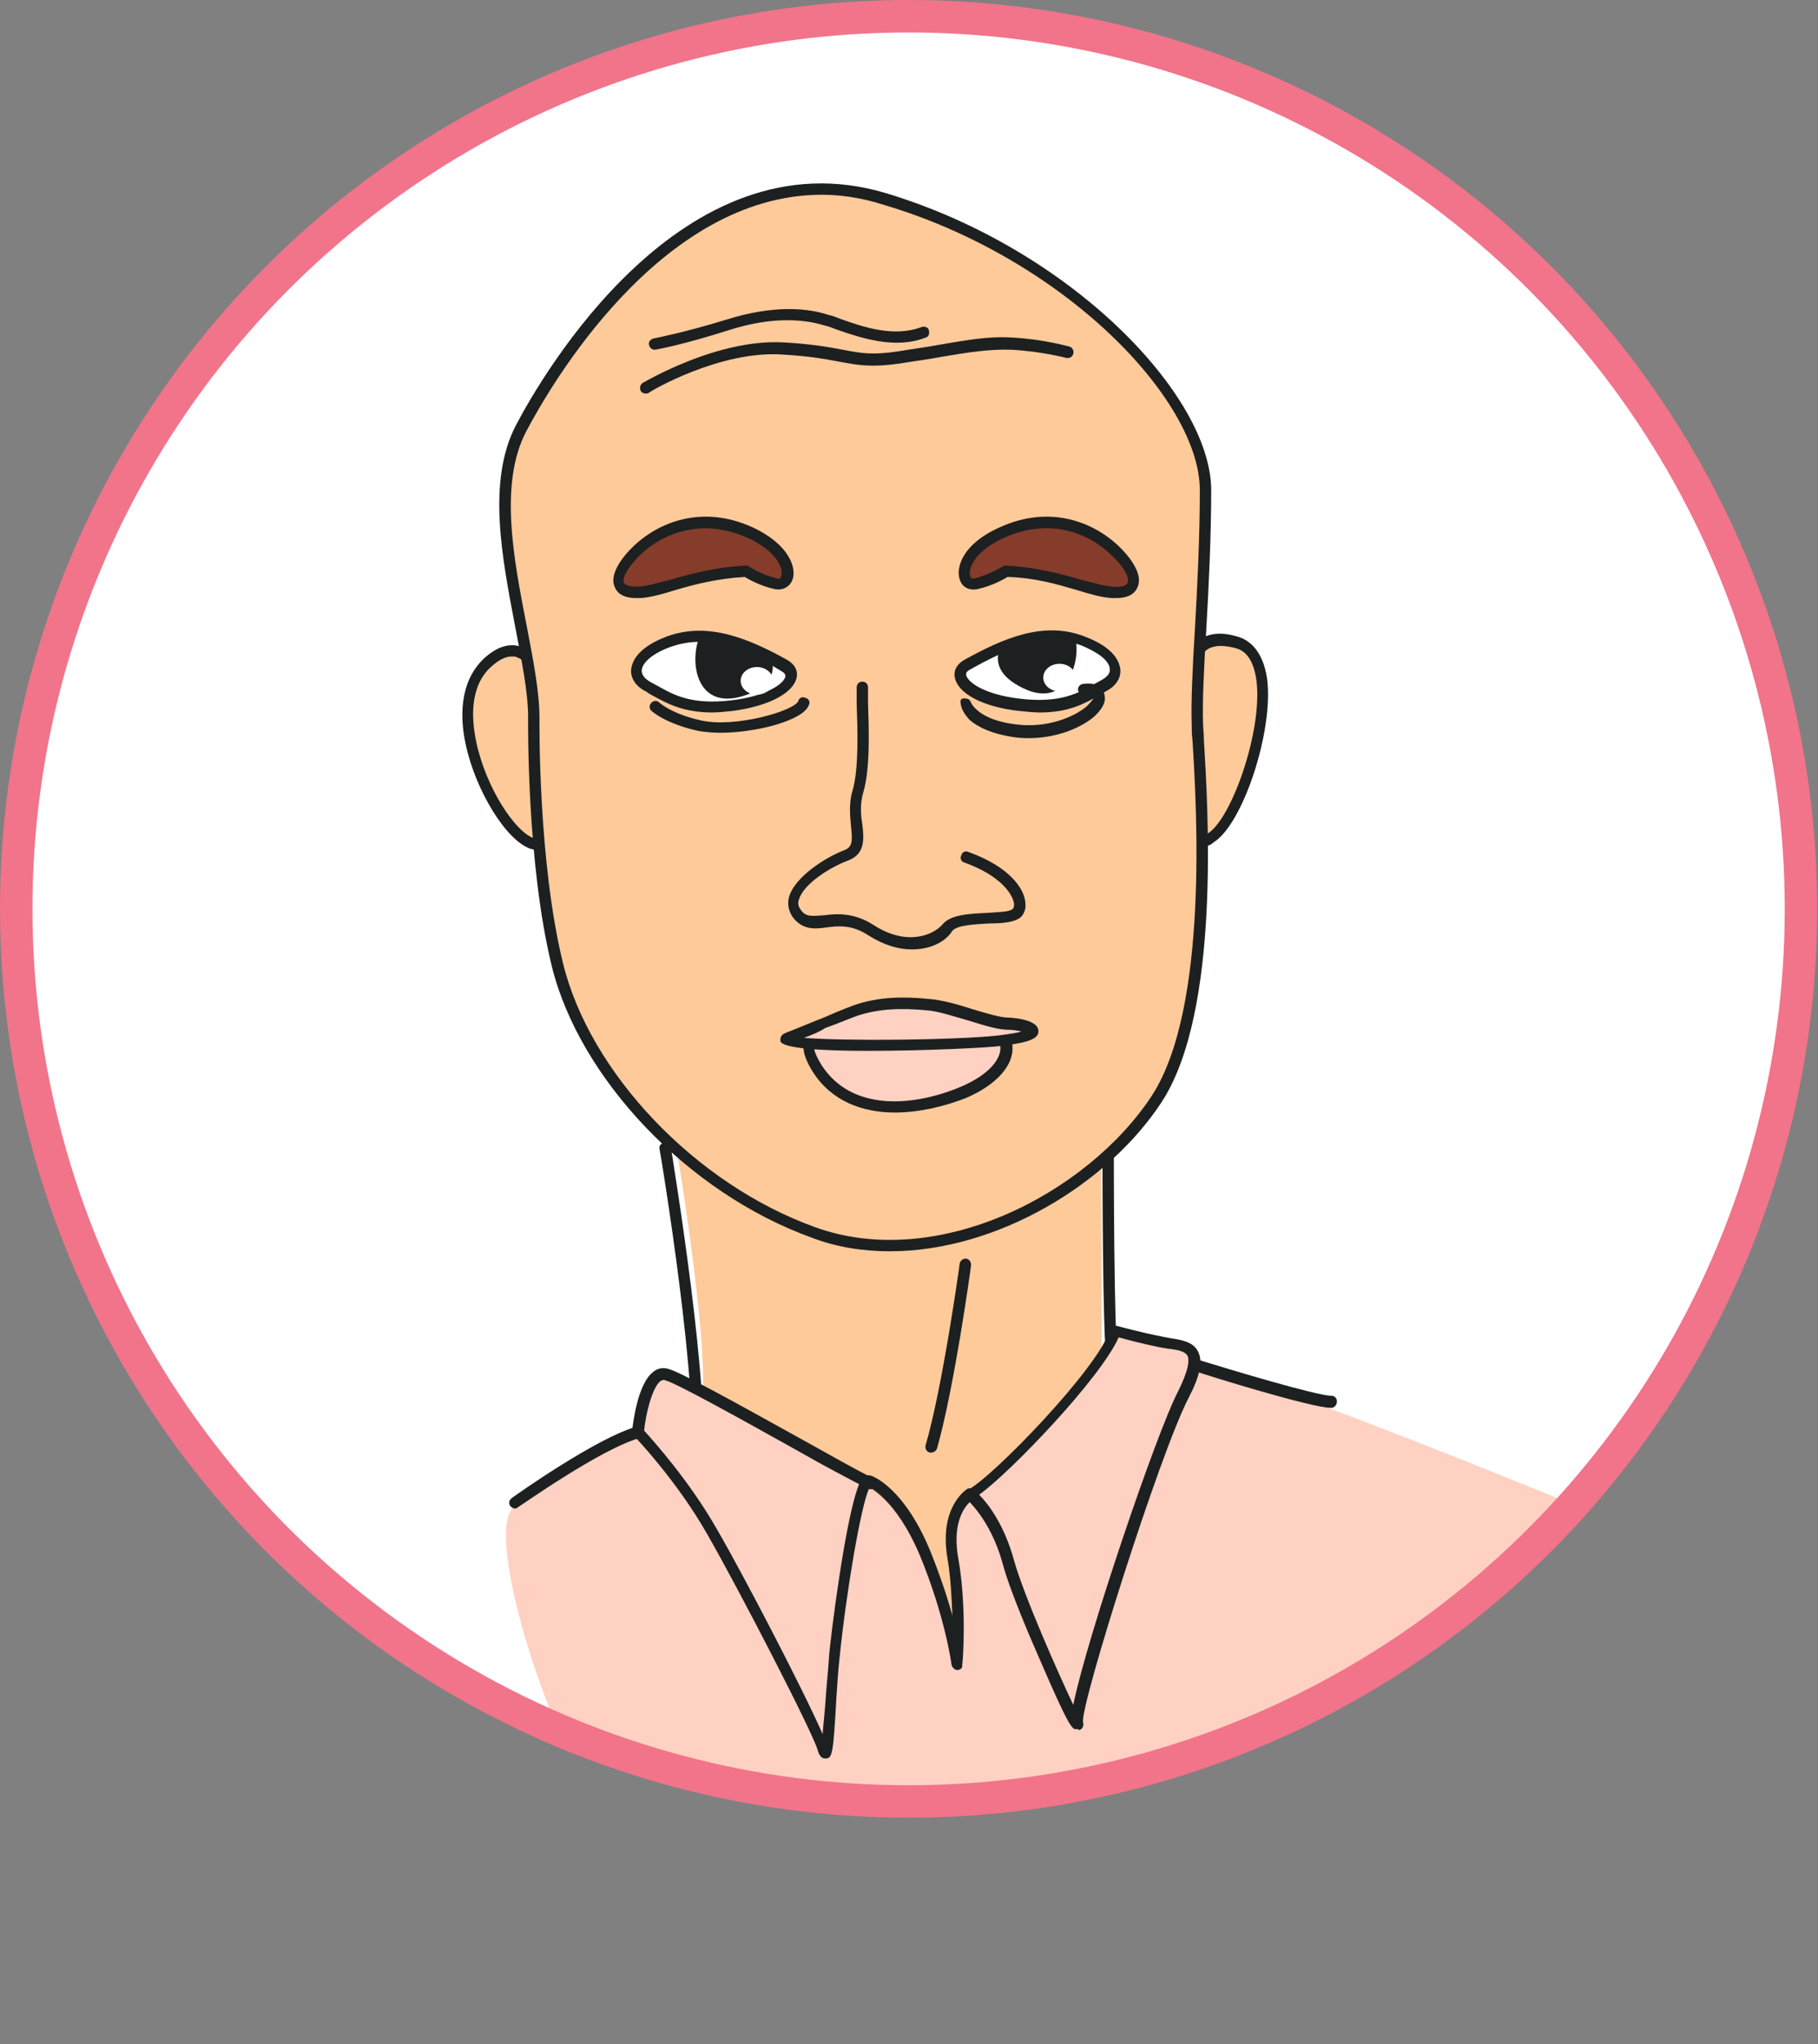<?xml version="1.0" encoding="utf-8"?>
<!-- Generator: Adobe Illustrator 24.3.0, SVG Export Plug-In . SVG Version: 6.00 Build 0)  -->
<svg version="1.1" xmlns="http://www.w3.org/2000/svg" xmlns:xlink="http://www.w3.org/1999/xlink" x="0px" y="0px"
	 viewBox="0 0 224.1 251.9" style="enable-background:new 0 0 224.1 251.9;" xml:space="preserve">
<rect x="0" y="0" width="224.1" height="251.9" fill="#808080" stroke="none"/>
<style type="text/css">
	.st0{clip-path:url(#SVGID_2_);}
	.st1{clip-path:url(#SVGID_4_);fill:#1A1B2F;}
	.st2{clip-path:url(#SVGID_6_);}
	.st3{clip-path:url(#SVGID_8_);fill:#F1748A;}
	.st4{fill:#F1748A;}
	.st5{fill:#FDD56F;}
	.st6{fill:#EC4796;}
	.st7{clip-path:url(#SVGID_10_);}
	.st8{clip-path:url(#SVGID_12_);fill:#F1748A;}
	.st9{fill:#FFFFFF;}
	.st10{fill:none;stroke:#EC4796;stroke-width:2;stroke-miterlimit:10;}
	.st11{fill:none;stroke:#F1748A;stroke-width:2;stroke-miterlimit:10;}
	.st12{fill:none;stroke:#FFFFFF;stroke-width:1.993;stroke-miterlimit:10;}
	.st13{fill:none;stroke:#1A1B2F;stroke-width:2.229;stroke-miterlimit:10;}
	.st14{fill:#1A1B2F;}
	.st15{clip-path:url(#SVGID_14_);}
	.st16{fill:#FFD1C2;}
	.st17{fill:#D69241;}
	.st18{fill:#6CBFAD;}
	.st19{fill:#1C2021;}
	.st20{fill:#F78271;}
	.st21{clip-path:url(#SVGID_16_);}
	.st22{fill:#853C2B;}
	.st23{clip-path:url(#SVGID_18_);}
	.st24{fill:#FECA9A;}
	.st25{clip-path:url(#SVGID_20_);}
	.st26{fill:none;stroke:#1C2021;stroke-width:3.869;stroke-miterlimit:10;}
	.st27{clip-path:url(#SVGID_22_);}
	.st28{clip-path:url(#SVGID_24_);}
	.st29{clip-path:url(#SVGID_26_);}
	.st30{clip-path:url(#SVGID_28_);}
	.st31{clip-path:url(#SVGID_30_);}
	.st32{clip-path:url(#SVGID_32_);}
	.st33{clip-path:url(#SVGID_34_);}
	.st34{clip-path:url(#SVGID_36_);fill:#FDD56F;}
	.st35{fill:none;stroke:#1C2021;stroke-width:5.709;stroke-miterlimit:10;}
	.st36{fill:#ED4462;}
	.st37{fill:#00BDFF;}
	.st38{fill:#FFA630;}
	.st39{display:none;}
	.st40{display:inline;fill:#606060;}
</style>
<g id="Layer_1">
	<g>
		<g>
			<defs>
				<circle id="SVGID_27_" cx="112" cy="112" r="110"/>
			</defs>
			<use xlink:href="#SVGID_27_"  style="overflow:visible;fill:#FFFFFF;"/>
			<clipPath id="SVGID_2_">
				<use xlink:href="#SVGID_27_"  style="overflow:visible;"/>
			</clipPath>
			<g class="st0">
				<g>
					<path class="st16" d="M187.7,204.7c6.7-10.6,10.8-17.4,10.8-17.4s-49.3-20.5-56.1-20.5c-0.7,0-1.2,0-1.4,0
						c1.1,0.1,4.5,1-13.2,5.4c-25,6.3-47.3,4-47.3,4s-14.1,3.3-17.7,10.3c-3.6,7,15.6,68.3,49.2,65.3c20.6-1.8,35.4,5.9,60.6-31.6
						L187.7,204.7z"/>
					<path class="st24" d="M82.3,134.9c0,0,5.9,33.2,4,39.3c-1.9,6.1,19.3,8.7,19.3,8.7s8.3,1.2,12,21.7c0,0-0.4-8.8-0.1-12.6
						c0.3-3.8-0.6-8.6,4.3-8.6c4.9,0,13.7-13.2,13.9-13.7c0.2-0.5,0-32.7,0-32.7L82.3,134.9z"/>
					<g>
						<g>
							<path class="st24" d="M68.7,89c0,0-2.4-13.2-8.6-7.3c-6.3,5.9,1.3,20.8,5.5,22.3C69.8,105.4,69.8,97.2,68.7,89z"/>
							<path class="st19" d="M66.5,104.8c-0.3,0-0.7-0.1-1.1-0.2c-3-1-6.8-7.2-8-12.9c-0.7-3.2-0.8-7.6,2.2-10.5
								c1.6-1.5,3.2-2,4.6-1.5c3.7,1.2,5.1,8.4,5.2,9.2l0,0c1.1,8.6,0.7,13.7-1.3,15.3C67.7,104.5,67.2,104.8,66.5,104.8z
								 M63.1,80.9c-0.8,0-1.6,0.4-2.6,1.3c-2.6,2.4-2.4,6.3-1.8,9.2c1.2,5.7,4.8,11.1,7.1,11.9c0.8,0.3,1.2,0.1,1.4-0.1
								c0.7-0.6,2.2-3.1,0.8-14.1c-0.4-2-1.8-7.3-4.3-8.1C63.6,80.9,63.3,80.9,63.1,80.9z"/>
						</g>
						<g>
							<path class="st24" d="M146.3,86.9c0,0-1.3-10,6.3-7.6c7.6,2.4-0.8,27-5,24.1c-4.2-2.9-1.6-15.5-1.6-15.5L146.3,86.9z"/>
							<path class="st19" d="M148.3,104.3c-0.4,0-0.8-0.1-1.1-0.4c-4.4-3.1-2.1-14.8-1.9-16.2l0.2-1c-0.1-0.9-0.5-5.5,2-7.6
								c1.3-1.1,3-1.3,5.2-0.6c1.3,0.4,3,1.7,3.5,5.2c0.8,6.4-3,17.9-6.6,20.1C149.2,104.2,148.7,104.3,148.3,104.3z M150.5,79.6
								c-0.8,0-1.5,0.2-2,0.7c-1.7,1.5-1.7,5.2-1.5,6.5c0,0.1,0,0.2,0,0.3l-0.3,1c-0.7,3.3-1.8,12.6,1.3,14.7
								c0.1,0.1,0.4,0.2,0.9-0.1c2.9-1.8,6.7-12.5,6-18.7c-0.3-2.3-1.1-3.7-2.5-4.1C151.7,79.7,151,79.6,150.5,79.6z"/>
						</g>
						<g>
							<path class="st24" d="M65.8,88.5c0-9.4-6.8-25.7-1.6-35.6c5.2-10,22-35.1,44.8-28.3c22.8,6.8,39.6,24.6,39.6,35.9
								c0,11.3-1.3,23.3-1,28.8c0.3,5.5,2.9,34.1-5,46.1s-26.7,22.3-42.5,16.5c-15.7-5.8-28.3-20.2-31.4-33
								C65.6,106,65.8,88.5,65.8,88.5z"/>
							<path class="st19" d="M109.7,154.2c-3.3,0-6.6-0.5-9.7-1.7C84.8,147,71.4,132.9,68,119c-3.1-12.7-2.9-30.2-2.9-30.6
								c0-3.1-0.8-7-1.6-11.2c-1.6-8.4-3.5-17.9,0.1-24.8c3.2-6.1,20.5-36.1,45.6-28.6c22.9,6.9,40.1,25,40.1,36.6
								c0,5.8-0.3,11.8-0.6,17.1c-0.3,4.9-0.5,9.1-0.4,11.7c0,0.5,0.1,1.2,0.1,2c0.5,8.3,2.1,33.4-5.2,44.6
								C136.6,145.9,122.9,154.2,109.7,154.2z M101.3,24c-20,0-33.6,23.8-36.4,29.1c-3.4,6.4-1.6,15.7,0,23.9
								c0.8,4.2,1.6,8.2,1.6,11.5l0,0c0,0.2-0.2,17.6,2.9,30.2c3.3,13.5,16.3,27.2,31,32.5c15,5.5,33.6-4,41.6-16.2
								c7-10.8,5.5-35.6,5-43.7c-0.1-0.8-0.1-1.5-0.1-2c-0.1-2.7,0.1-7,0.4-11.9c0.3-5.3,0.6-11.2,0.6-17
								c0-11.1-16.7-28.6-39.1-35.2C106.3,24.4,103.7,24,101.3,24z M65.8,88.5L65.8,88.5L65.8,88.5z"/>
						</g>
						<g>
							<path class="st22" d="M124,70.4c6,0.3,10,2.4,13.1,2.6c3.1,0.3,3.7-1.8,0.5-5c-3.1-3.1-8.4-5-14.2-2.4
								c-5.8,2.6-5.2,6.8-3.1,6.3C122.4,71.4,124,70.4,124,70.4z"/>
							<path class="st19" d="M137.6,73.7c-0.2,0-0.4,0-0.6,0c-1.3-0.1-2.7-0.5-4.3-1c-2.4-0.7-5.1-1.5-8.5-1.6
								c-0.5,0.3-1.9,1.1-3.7,1.5c-1,0.2-1.9-0.2-2.2-1.2c-0.5-1.5,0.4-4.4,4.9-6.4c6.3-2.9,11.8-0.6,14.9,2.5
								c1.9,1.9,2.7,3.7,2.1,4.9C140,72.9,139.4,73.7,137.6,73.7z M124,69.7L124,69.7c3.7,0.2,6.7,1,9.1,1.7
								c1.6,0.4,2.9,0.8,4.1,0.9c1,0.1,1.7-0.1,1.8-0.5c0.2-0.5-0.2-1.7-1.9-3.3c-2.8-2.8-7.7-4.8-13.4-2.2
								c-3.7,1.7-4.4,3.9-4.1,4.7c0.1,0.3,0.3,0.3,0.5,0.3c1.9-0.5,3.5-1.5,3.5-1.5C123.7,69.7,123.9,69.7,124,69.7z"/>
						</g>
						<g>
							<path class="st9" d="M119.3,81.9c4.1-2.3,9.2-4.7,14.2-2.9c5,1.8,4.7,4.5,2.6,5.5c-2.1,1-4.2,3.1-10.5,2.4
								C119.3,86.1,116.9,83.2,119.3,81.9z"/>
							<path class="st19" d="M128.2,87.8c-0.8,0-1.7-0.1-2.7-0.2c-4.3-0.5-7.4-2.1-7.8-4.1c-0.2-0.9,0.3-1.7,1.2-2.2l0,0
								c4.7-2.6,9.7-4.8,14.7-2.9c3.8,1.4,4.4,3.2,4.5,4.1c0.1,1.1-0.6,2.1-1.8,2.7c-0.3,0.2-0.7,0.4-1,0.6
								C133.8,86.6,131.9,87.8,128.2,87.8z M119.6,82.5c-0.6,0.3-0.5,0.6-0.5,0.7c0.2,0.9,2.3,2.4,6.6,2.9c5,0.6,7.2-0.7,9-1.7
								c0.4-0.2,0.7-0.4,1.1-0.6c0.3-0.2,1.1-0.6,1-1.4c-0.1-1-1.4-2-3.6-2.9C128.5,77.9,123.7,80.2,119.6,82.5z"/>
						</g>
						<path class="st19" d="M132.6,78.8c-3.2-0.9-6.4-0.1-9.4,1.2c-0.5,1.5-0.2,3.3,2.9,4.8C131.2,87.3,133.2,82.1,132.6,78.8z"/>
						<g>
							<path class="st22" d="M92,70.4c-6,0.3-10,2.4-13.1,2.6c-3.1,0.3-3.7-1.8-0.5-5c3.1-3.1,8.4-5,14.2-2.4
								c5.8,2.6,5.2,6.8,3.1,6.3C93.6,71.4,92,70.4,92,70.4z"/>
							<path class="st19" d="M78.4,73.7c-1.8,0-2.4-0.8-2.6-1.3c-0.6-1.2,0.2-3,2.1-4.9c3.1-3.1,8.6-5.4,14.9-2.5
								c4.5,2.1,5.4,5,4.9,6.4c-0.3,0.9-1.2,1.4-2.2,1.2c-1.8-0.4-3.2-1.2-3.7-1.5c-3.4,0.2-6.1,0.9-8.5,1.6c-1.6,0.5-3,0.9-4.3,1
								C78.7,73.7,78.5,73.7,78.4,73.7z M87,65.1c-3.4,0-6.3,1.5-8.2,3.4c-1.6,1.6-2.1,2.8-1.9,3.3c0.2,0.4,0.9,0.5,1.8,0.5
								c1.2-0.1,2.5-0.5,4.1-0.9c2.4-0.7,5.3-1.5,9.1-1.7c0.2,0,0.3,0,0.4,0.1c0,0,1.5,1,3.5,1.5c0.3,0.1,0.4,0,0.5-0.3
								c0.3-0.8-0.4-3-4.1-4.7C90.4,65.5,88.6,65.1,87,65.1z"/>
						</g>
						<g>
							<path class="st9" d="M96.7,81.9c-4.1-2.3-9.2-4.7-14.2-2.9c-5,1.8-4.7,4.5-2.6,5.5s4.2,3.1,10.5,2.4
								C96.7,86.1,99.1,83.2,96.7,81.9z"/>
							<path class="st19" d="M87.8,87.8c-3.7,0-5.7-1.2-7.2-2c-0.4-0.2-0.7-0.4-1-0.6c-1.2-0.6-1.9-1.6-1.8-2.7
								c0.1-0.9,0.7-2.7,4.5-4.1c5-1.8,10,0.3,14.7,2.9l0,0c0.9,0.5,1.4,1.3,1.2,2.2c-0.4,1.9-3.4,3.5-7.8,4.1
								C89.5,87.7,88.6,87.8,87.8,87.8z M86.2,79.1c-1.2,0-2.3,0.2-3.5,0.6c-2.2,0.8-3.5,1.9-3.6,2.9c0,0.8,0.7,1.2,1,1.4
								c0.4,0.2,0.7,0.4,1.1,0.6c1.8,1,4,2.3,9,1.7c4.2-0.5,6.4-2,6.6-2.9c0-0.1,0.1-0.4-0.5-0.7C93.3,80.8,89.8,79.1,86.2,79.1z"/>
						</g>
						<path class="st19" d="M86.1,78.8c3.3-0.4,6.4,0.9,9.1,2.7c0.3,1.6-0.4,3.3-3.7,4.3C86.1,87.4,85,82.1,86.1,78.8z"/>
						<path class="st19" d="M112.4,117c-1.6,0-3.4-0.5-5.3-1.7c-2.1-1.4-3.8-1.2-5.3-1c-1.4,0.2-2.9,0.3-4.1-1.3
							c-0.5-0.8-0.7-1.6-0.4-2.6c0.8-2.4,4.4-4.7,6.7-5.6c1.1-0.4,1.1-1.1,0.9-3c-0.1-1.2-0.3-2.8,0.2-4.4c0.8-2.8,0.6-7.7,0.5-10.7
							c0-0.8,0-1.5,0-2c0-0.4,0.3-0.7,0.7-0.7c0.4,0,0.7,0.3,0.7,0.7c0,0.5,0,1.1,0,1.9c0.1,3.2,0.3,8.1-0.6,11.1
							c-0.4,1.4-0.3,2.7-0.1,3.9c0.2,1.8,0.4,3.7-1.9,4.5c-2.1,0.8-5.3,2.8-5.9,4.7c-0.2,0.5-0.1,0.9,0.2,1.3
							c0.6,0.9,1.3,0.8,2.8,0.7c1.6-0.2,3.7-0.4,6.2,1.2c4,2.6,7.3,1.3,8.5-0.1c1-1.2,3.3-1.3,5.5-1.4c1.2-0.1,2.5-0.1,3-0.4
							c0.3-0.1,0.3-0.5,0.3-0.7c-0.1-1-1.4-3.4-6.1-5.1c-0.4-0.1-0.6-0.5-0.4-0.9c0.1-0.4,0.5-0.6,0.9-0.4c5,1.8,6.9,4.5,7,6.3
							c0.1,0.9-0.3,1.7-1,2c-0.8,0.4-2.1,0.5-3.5,0.5c-1.7,0.1-3.9,0.2-4.5,0.9C116.6,116,114.8,117,112.4,117z"/>
						<g>
							<path class="st16" d="M105.1,126.7c0,0-8.4-1-4.5,5c3.9,6,11.8,5.5,18.1,2.9c6.3-2.6,6.8-7.3,2.4-8.4
								C116.7,125.1,105.1,126.7,105.1,126.7z"/>
							<path class="st19" d="M110.3,137.1c-4,0-7.8-1.4-10.1-5c-1.2-1.9-1.5-3.4-0.8-4.5c1.2-2,5-1.7,5.8-1.6
								c1.2-0.2,11.8-1.5,16.2-0.5c2,0.5,3.3,1.7,3.4,3.4c0.2,2.4-2,4.8-5.7,6.4C116.3,136.4,113.2,137.1,110.3,137.1z M103.9,127.3
								c-1.2,0-2.8,0.2-3.4,1c-0.5,0.8,0.2,2,0.8,3c3.7,5.7,11.3,5.1,17.2,2.6c3.5-1.5,5-3.5,4.8-5c-0.1-1-1-1.8-2.4-2.1
								c-4.3-1-15.6,0.5-15.7,0.5c-0.1,0-0.1,0-0.2,0C104.8,127.4,104.3,127.3,103.9,127.3z"/>
						</g>
						<path class="st19" d="M85.6,180.9c0,0-0.1,0-0.1,0c-0.4-0.1-0.6-0.4-0.5-0.8c1.5-7.1-3.6-38.2-3.7-38.5
							c-0.1-0.4,0.2-0.7,0.6-0.8c0.4-0.1,0.7,0.2,0.8,0.6c0.2,1.3,5.2,31.7,3.7,39C86.2,180.7,85.9,180.9,85.6,180.9z"/>
						<path class="st19" d="M137.1,168.3c-0.3,0-0.6-0.2-0.7-0.6c-0.5-3.2-0.5-24.1-0.5-25c0-0.4,0.3-0.7,0.7-0.7
							c0.4,0,0.7,0.3,0.7,0.7c0,0.2,0,21.7,0.5,24.8c0.1,0.4-0.2,0.7-0.6,0.8C137.2,168.3,137.2,168.3,137.1,168.3z"/>
						<g>
							<path class="st16" d="M107.2,182.5c3,2.2-22-12.3-24.9-13.1c-2.9-0.8-3.7,7.1-3.7,7.1s5.2,5.5,9.2,12.3
								c3.9,6.8,13.1,24.6,13.6,26.7c0.5,2.1,0.8-3.1,1.6-11.5C103.8,195.6,106.2,181.8,107.2,182.5z"/>
							<path class="st19" d="M101.7,216.7c-0.6,0-0.8-0.7-0.9-1c-0.5-2-9.7-19.8-13.6-26.6c-3.8-6.7-9-12.1-9.1-12.2
								c-0.1-0.1-0.2-0.3-0.2-0.5c0.1-0.6,0.6-5.9,2.7-7.4c0.5-0.4,1.2-0.5,1.8-0.3c1.5,0.4,8,4,16.3,8.6c3.4,1.9,6.8,3.8,8.2,4.5
								c0.2,0,0.5,0,0.6,0.2c0.2,0.1,0.8,0.6,0.4,1.2c-0.2,0.2-0.3,0.4-0.8,0.3c-1,2.2-2.8,12.8-3.6,20.7c-0.2,1.8-0.3,3.5-0.4,5
								C102.7,216.4,102.6,216.7,101.7,216.7L101.7,216.7z M79.4,176.3c1,1.1,5.6,6.2,9,12.2c3.2,5.5,10.7,19.9,13,25.2
								c0.1-1.3,0.3-3,0.4-4.7c0.1-1.5,0.3-3.2,0.4-5c0.2-2.3,2-17,3.7-21.1c-1.3-0.7-3.7-1.9-7.9-4.3c-6.1-3.4-14.5-8.1-16-8.5
								c-0.2-0.1-0.4,0-0.6,0.1C80.4,171,79.6,174.2,79.4,176.3z"/>
						</g>
						<g>
							<path class="st16" d="M119.6,184.1c3.1-1.6,16.5-15.5,17.8-20.2c0,0,2.9,0.8,5.5,1.3s6.3,0,2.9,6.6
								c-3.4,6.6-13.6,38.3-13.1,40.4c0.5,2.1-6.8-13.9-8.4-19.7C122.7,186.7,119.6,184.1,119.6,184.1z"/>
							<path class="st19" d="M132.6,213.1c-0.5,0-1.1-0.9-4.3-8.3c-1.1-2.5-3.8-8.7-4.7-12.1c-1.5-5.5-4.5-8-4.5-8
								c-0.2-0.2-0.3-0.4-0.2-0.6c0-0.2,0.2-0.4,0.4-0.5c2.9-1.4,16.2-15.1,17.5-19.7c0.1-0.4,0.5-0.6,0.9-0.5c0,0,2.9,0.8,5.5,1.3
								c0.3,0.1,0.7,0.1,1,0.2c1.3,0.2,2.9,0.4,3.5,1.7c0.6,1.2,0.2,3-1.2,5.7c-3.5,6.7-13.3,37.7-13,39.9c0.2,0.8-0.4,1-0.5,1
								C132.8,213,132.7,213.1,132.6,213.1z M120.7,184.2c1.1,1.1,3.1,3.7,4.3,8.1c1.2,4.3,5.4,13.8,7.3,17.8
								c1.6-8,10.2-33.4,12.9-38.6c1.4-2.8,1.4-3.9,1.2-4.4c-0.3-0.6-1.4-0.8-2.5-0.9c-0.4-0.1-0.7-0.1-1.1-0.2
								c-1.9-0.4-3.9-0.9-4.9-1.2C135.7,169.8,124.6,181.4,120.7,184.2z"/>
						</g>
						<path class="st19" d="M63.5,185.9c-0.2,0-0.4-0.1-0.6-0.3c-0.2-0.3-0.2-0.7,0.2-1c0.4-0.3,10.4-7.4,15.4-8.8
							c0.4-0.1,0.8,0.1,0.9,0.5c0.1,0.4-0.1,0.8-0.5,0.9c-4.8,1.3-14.9,8.5-15,8.5C63.8,185.8,63.6,185.9,63.5,185.9z"/>
						<path class="st19" d="M164.1,173.5c-2.4,0-15.3-4-16.7-4.5c-0.4-0.1-0.6-0.5-0.5-0.9c0.1-0.4,0.5-0.6,0.9-0.5
							c3.9,1.2,14.5,4.4,16.3,4.4c0.4,0,0.7,0.3,0.7,0.7S164.5,173.5,164.1,173.5z"/>
						<path class="st19" d="M118,205.8c-0.3,0-0.6-0.3-0.7-0.6c0-0.1-0.8-6-3.9-13.5c-3-7.1-6.4-8.5-6.4-8.5
							c-0.4-0.1-0.5-0.5-0.4-0.9c0.1-0.4,0.5-0.5,0.9-0.4c0.2,0.1,4,1.5,7.2,9.3c1.2,3,2.1,5.7,2.7,7.9c-0.1-2.2-0.2-4.7-0.6-7
							c-1.1-6.4,2.3-8.5,2.4-8.6c0.3-0.2,0.8-0.1,1,0.3c0.2,0.3,0.1,0.8-0.3,1c-0.1,0.1-2.7,1.7-1.8,7.1c1.1,6,0.6,13,0.5,13.3
							C118.7,205.5,118.4,205.8,118,205.8L118,205.8z"/>
						<path class="st19" d="M114.8,179c-0.1,0-0.1,0-0.2,0c-0.4-0.1-0.6-0.5-0.5-0.9c2.1-7.2,4.2-22.3,4.2-22.4
							c0.1-0.4,0.4-0.6,0.8-0.6c0.4,0.1,0.6,0.4,0.6,0.8c0,0.2-2.1,15.3-4.2,22.6C115.4,178.8,115.1,179,114.8,179z"/>
						<g>
							<path class="st16" d="M97,128c4.7-1.9,5.5-2.4,8.4-3.4c2.9-1,5.8-1,8.9-0.8c3.1,0.3,7.9,2.4,10,2.4c2.1,0,6,1.3-1,2.1
								C116.1,129.1,94.4,129.1,97,128z"/>
							<path class="st19" d="M106.9,129.5c-5.6,0-10.5-0.3-10.7-1.2c0-0.2-0.1-0.7,0.6-1c2.1-0.8,3.4-1.4,4.5-1.8
								c1.4-0.6,2.3-1,3.9-1.6c3.1-1.1,6.3-1.1,9.2-0.8c1.7,0.1,3.7,0.7,5.6,1.3c1.7,0.5,3.3,1,4.3,1c0,0,3.6,0.1,3.7,1.6
								c0.1,1-1.2,1.5-4.7,1.9C122.1,129.1,114,129.5,106.9,129.5z M99.1,127.9c5,0.4,18.4,0.3,24-0.3c1.5-0.2,2.3-0.3,2.8-0.5
								c-0.5-0.1-1.1-0.2-1.7-0.2c-1.1,0-2.8-0.5-4.7-1.1c-1.8-0.5-3.8-1.2-5.3-1.3c-3.2-0.3-5.9-0.2-8.6,0.7
								c-1.6,0.6-2.5,1-3.9,1.5C101.1,127.1,100.2,127.5,99.1,127.9z"/>
						</g>
						<ellipse class="st9" cx="93.3" cy="83.9" rx="2" ry="1.7"/>
						<ellipse class="st9" cx="130.6" cy="83.5" rx="2" ry="1.7"/>
					</g>
				</g>
				<path class="st19" d="M79.6,48.5c-0.2,0-0.5-0.1-0.6-0.3c-0.2-0.3-0.1-0.8,0.2-1c0.4-0.2,9.3-5.5,17.5-5
					c3.5,0.2,5.6,0.6,7.2,0.9c2.1,0.4,3.5,0.7,6.8,0.2c1.8-0.3,3.4-0.5,5-0.8c3.5-0.6,6.3-1.1,9.1-0.9c3.9,0.2,6.9,1.1,7,1.1
					c0.4,0.1,0.6,0.5,0.5,0.9c-0.1,0.4-0.5,0.6-0.9,0.5c0,0-3-0.8-6.7-1c-2.6-0.1-5.3,0.3-8.8,0.9c-1.5,0.3-3.2,0.5-5,0.8
					c-3.5,0.5-5.1,0.2-7.3-0.2c-1.6-0.3-3.6-0.7-7-0.9C88.8,43.1,80,48.3,80,48.4C79.8,48.5,79.7,48.5,79.6,48.5z"/>
				<path class="st19" d="M80.7,43.1c-0.3,0-0.6-0.2-0.7-0.6c-0.1-0.4,0.2-0.7,0.6-0.8c0,0,3.7-0.7,8.9-2.3c6-1.9,10.2-1.4,12.6-0.6
					c0.5,0.1,1,0.3,1.5,0.5c2.8,1,6.6,2.3,10,1c0.4-0.1,0.8,0,0.9,0.4c0.1,0.4,0,0.8-0.4,0.9c-3.8,1.5-8.1,0-11-1
					c-0.5-0.2-1-0.4-1.5-0.5c-2.3-0.7-6.2-1.2-11.8,0.6c-5.3,1.7-8.9,2.4-9.1,2.4C80.8,43.1,80.7,43.1,80.7,43.1z"/>
				<path class="st19" d="M88.8,90.3c-1,0-1.8-0.1-2.6-0.2c-4.2-0.9-5.9-2.5-5.9-2.5c-0.3-0.3-0.3-0.7,0-1c0.3-0.3,0.7-0.3,1,0
					c0,0,1.5,1.4,5.2,2.2c4.2,0.9,11.4-1.2,11.9-2.4c0.1-0.4,0.5-0.6,0.9-0.4c0.4,0.1,0.6,0.5,0.4,0.9C99,88.8,93.2,90.3,88.8,90.3z
					"/>
				<path class="st19" d="M118.4,86.4c0-0.3,0.4-0.4,0.7-0.3c0.3,0,0.5,0.2,0.6,0.5c0,0,0.9,2.2,5.8,2.7c3.6,0.4,6.9-0.9,8.5-2.3
					c0.6-0.6,0.8-0.9,0.8-1c0-0.2-0.1-0.3-0.1-0.3c-0.2-0.2-0.8-0.1-1-0.1c-0.4,0.1-0.7-0.2-0.8-0.5c-0.1-0.4,0.2-0.7,0.5-0.8
					c0.1,0,1.4-0.3,2.2,0.4c0.3,0.2,0.6,0.7,0.6,1.4c0,0.8-0.7,1.6-1.2,2.1c-1.9,1.7-5.6,3.1-9.6,2.7c-3.2-0.4-5-1.4-5.9-2.2
					C118.6,87.7,118.4,87,118.4,86.4z"/>
			</g>
			<use xlink:href="#SVGID_27_"  style="overflow:visible;fill:none;stroke:#F1748A;stroke-width:4;stroke-miterlimit:10;"/>
		</g>
	</g>
</g>
<g id="Layer_2" class="st39">
</g>
</svg>
